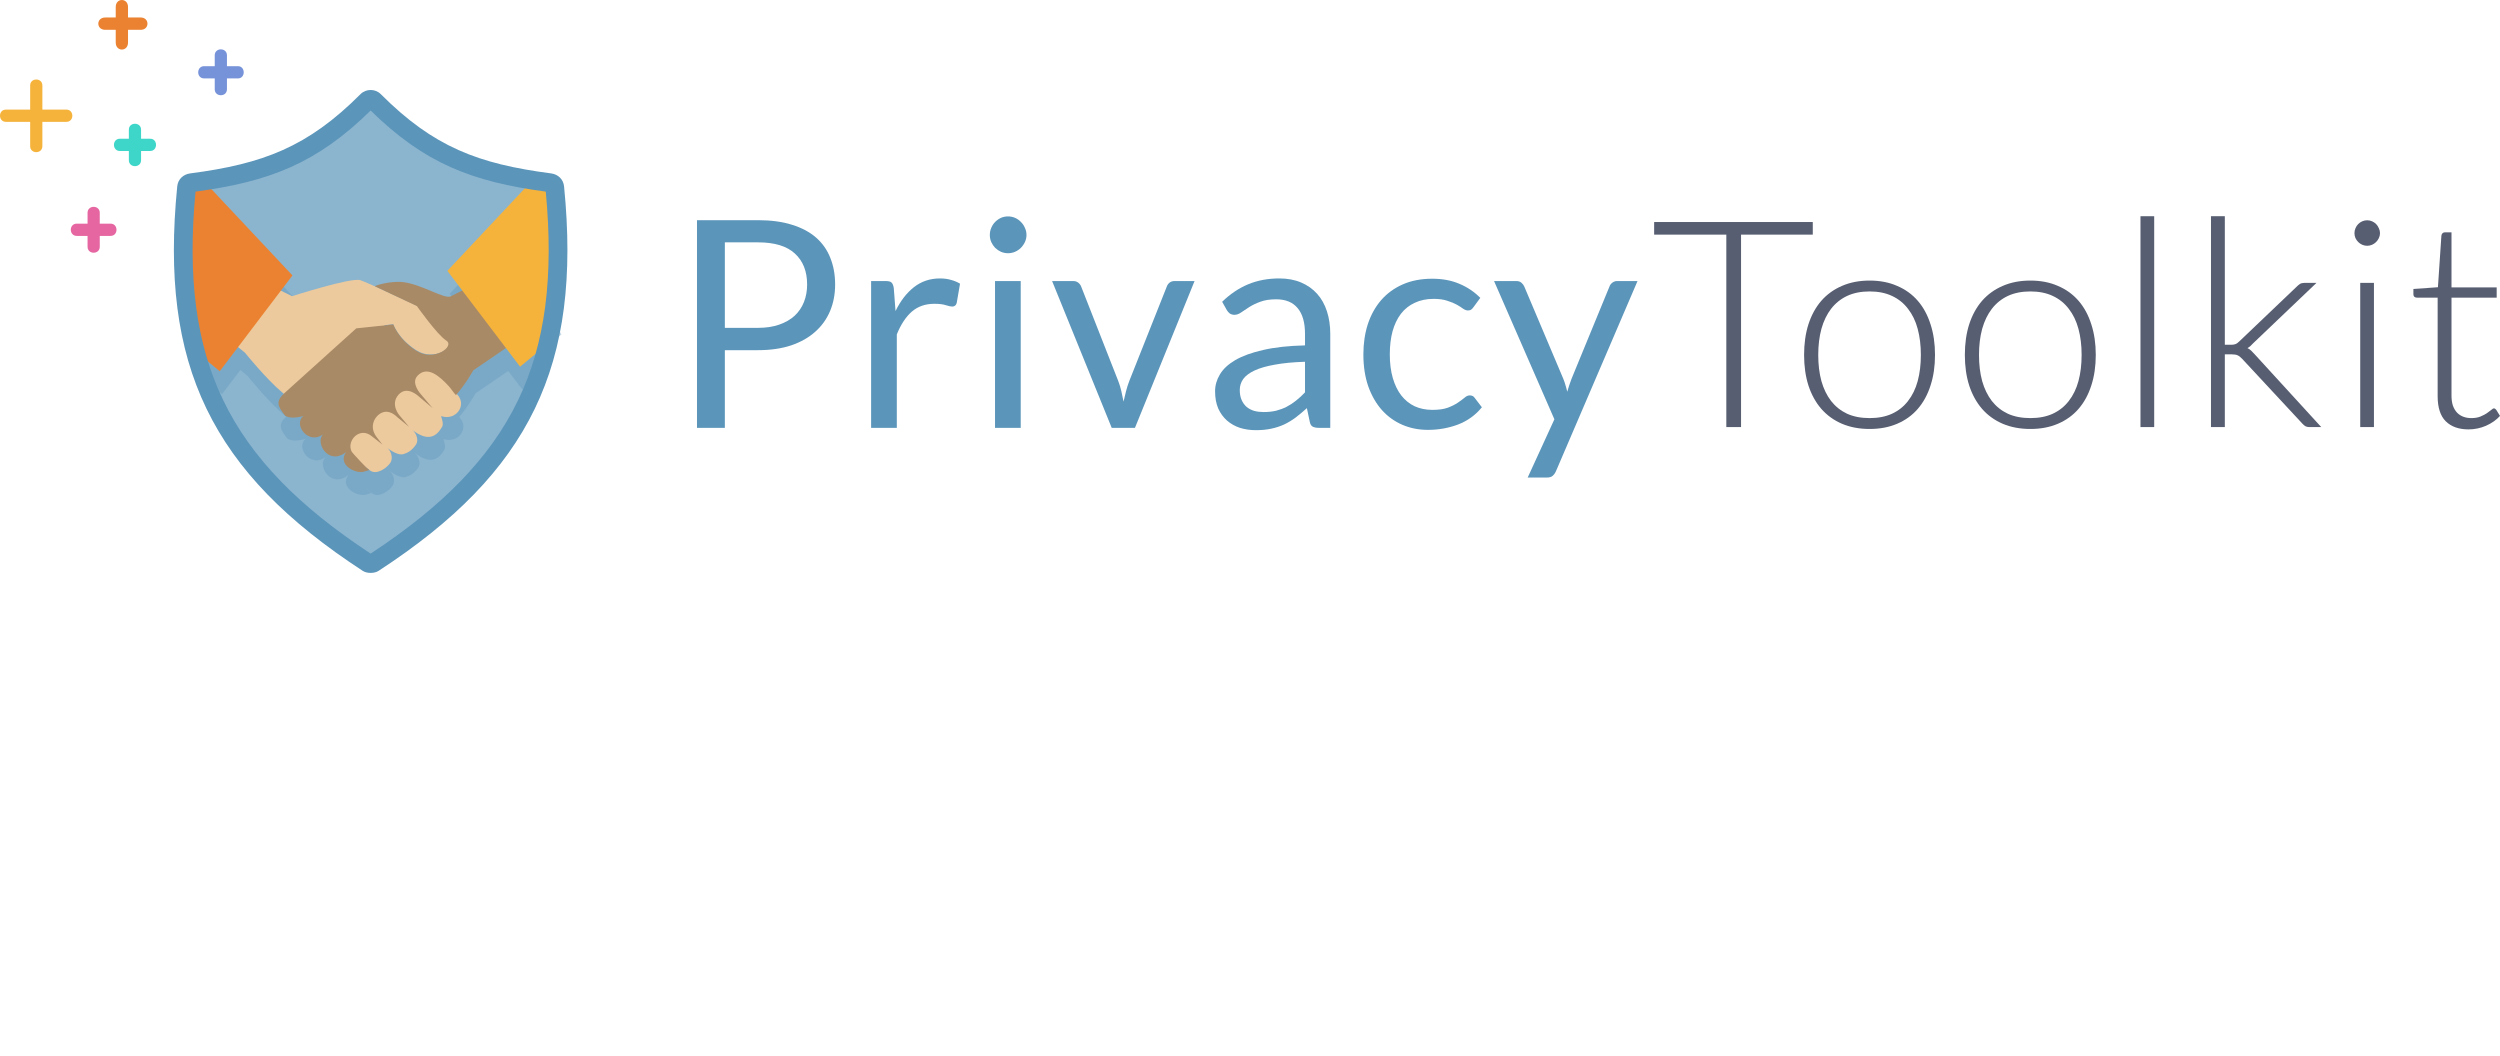 <svg width="270" height="114" viewBox="0 0 270 114" fill="none" xmlns="http://www.w3.org/2000/svg">
<path d="M29.31 17.877L20.534 20.226L19.949 29.037L20.534 33.148L21.119 38.435L24.044 45.483L28.14 50.769L34.575 57.23L39.84 61.342L51.541 51.944L55.636 45.483L59.146 39.022L59.731 31.386V20.226L53.881 19.052L45.69 15.527L39.84 10.828L38.085 12.591L29.31 17.877Z" fill="#8BB4CE"/>
<g opacity="0.35">
<path d="M23.144 30.195L31.788 34.465C31.788 34.465 38.166 32.413 39.159 32.734C39.256 32.765 39.419 32.83 39.632 32.919L39.633 32.919C41.614 33.748 48.03 36.793 48.03 36.793L46.201 36.677C46.945 37.626 47.981 38.869 48.569 39.231C49.56 39.841 47.2 41.576 45.219 40.31C43.237 39.043 42.717 37.496 42.717 37.496L41.737 37.596L48.611 43.869L49.703 45.17C50.648 46.295 49.475 47.92 47.932 47.425C47.957 47.443 47.869 47.418 47.892 47.48C47.981 47.716 48.159 48.283 47.998 48.56C47.433 49.533 46.583 50.282 44.78 48.918C45.217 49.248 45.485 50.026 45.182 50.478C44.77 51.093 44.315 51.371 43.818 51.521C43.294 51.68 42.504 51.182 42.068 50.852C42.505 51.182 42.712 51.966 42.422 52.427C42.064 52.994 40.926 53.828 40.205 53.282L37.94 51.568C37.94 51.568 32.426 46.263 30.722 44.851C29.018 43.438 26.702 40.564 26.702 40.564L19.721 34.898L23.144 30.195L23.144 30.195Z" fill="#5B95BA"/>
<path d="M57.372 30.196L48.928 34.477C48.253 34.819 45.827 33.198 43.832 32.951C42.387 32.772 40.642 33.344 40.746 33.399L45.269 35.532C45.269 35.532 47.474 38.645 48.443 39.256C49.411 39.867 47.105 41.608 45.169 40.338C43.233 39.068 42.726 37.516 42.726 37.516L38.724 37.937L31.008 44.892C29.939 45.854 30.266 46.357 30.984 47.296C31.313 47.726 32.52 47.581 33.026 47.384C31.857 48.29 33.542 50.625 35.194 49.341C34.195 50.117 35.628 52.855 37.629 51.3C36.63 52.672 38.665 53.67 39.52 53.422L40.139 53.242L39.981 53.12C39.93 53.12 38.31 51.425 38.212 51.219C37.657 50.059 39.118 48.488 40.427 49.611L41.554 50.494L40.901 49.65C40.069 48.536 40.71 47.387 41.508 47.038C42.092 46.783 42.697 47.067 43.191 47.563L44.435 48.58L43.375 47.316C43.375 47.316 42.358 46.144 43.291 45.098C44.225 44.052 45.49 45.306 45.49 45.306L46.979 46.562L45.698 45.048C45.698 45.048 44.587 43.857 45.335 43.061C46.373 41.955 47.657 43.044 48.67 44.134C48.962 44.447 49.262 44.928 49.49 45.15C50.609 43.866 51.361 42.474 51.361 42.474L60.642 36.135L57.373 30.195L57.372 30.196Z" fill="#5B95BA"/>
<path d="M59.41 39.6L56.416 42.075L48.563 31.726L57.438 22.275L57.931 22.275C58.424 22.275 60.149 22.523 60.149 25.245C60.642 27.225 59.903 28.215 60.149 30.195C61.119 32.245 59.207 37.185 59.41 39.6Z" fill="#5B95BA"/>
<path d="M20.983 40.095L23.977 42.57L31.83 32.221L22.956 22.77L22.463 22.77C21.97 22.77 20.244 23.017 20.244 25.74C19.751 27.72 20.491 28.71 20.244 30.69C19.274 32.74 21.187 37.68 20.983 40.095Z" fill="#5B95BA"/>
</g>
<path d="M22.897 27.72L31.542 31.99C31.542 31.99 37.92 29.939 38.913 30.259C39.009 30.29 39.172 30.355 39.386 30.444L39.386 30.444C41.368 31.273 47.783 34.318 47.783 34.318L45.955 34.202C46.698 35.151 47.734 36.394 48.323 36.756C49.314 37.366 46.954 39.101 44.972 37.835C42.99 36.569 42.471 35.021 42.471 35.021L41.491 35.122L48.365 41.394L49.457 42.695C50.402 43.82 49.228 45.445 47.685 44.95C47.71 44.968 47.623 44.943 47.646 45.005C47.734 45.241 47.913 45.808 47.752 46.085C47.187 47.058 46.336 47.807 44.534 46.443C44.971 46.773 45.238 47.551 44.935 48.003C44.523 48.618 44.069 48.896 43.571 49.046C43.048 49.205 42.258 48.708 41.822 48.377C42.258 48.708 42.466 49.491 42.175 49.952C41.817 50.519 40.68 51.353 39.959 50.807L37.694 49.093C37.694 49.093 32.179 43.788 30.476 42.376C28.771 40.963 26.455 38.089 26.455 38.089L19.475 32.423L22.898 27.72L22.897 27.72Z" fill="#ECCA9E"/>
<path d="M57.126 27.721L48.681 32.002C48.006 32.344 45.581 30.723 43.586 30.476C42.141 30.297 40.395 30.869 40.499 30.924L45.023 33.056C45.023 33.056 47.228 36.17 48.196 36.781C49.164 37.392 46.859 39.133 44.923 37.863C42.986 36.593 42.479 35.041 42.479 35.041L38.477 35.462L30.761 42.417C29.693 43.379 30.02 43.882 30.738 44.821C31.066 45.251 32.273 45.106 32.779 44.909C31.611 45.816 33.295 48.15 34.947 46.866C33.949 47.643 35.381 50.38 37.382 48.825C36.384 50.197 38.418 51.195 39.273 50.947L39.893 50.768L39.735 50.645C39.683 50.645 38.063 48.95 37.965 48.745C37.411 47.584 38.871 46.013 40.181 47.136L41.308 48.019L40.655 47.175C39.822 46.061 40.463 44.912 41.261 44.563C41.846 44.309 42.451 44.592 42.944 45.088L44.189 46.105L43.128 44.841C43.128 44.841 42.111 43.669 43.045 42.623C43.978 41.577 45.244 42.831 45.244 42.831L46.733 44.087L45.451 42.573C45.451 42.573 44.341 41.382 45.088 40.586C46.126 39.48 47.41 40.569 48.424 41.659C48.715 41.972 49.015 42.453 49.243 42.675C50.362 41.391 51.115 39.998 51.115 39.998L60.396 33.66L57.126 27.72L57.126 27.721Z" fill="#A98A66"/>
<path d="M59.163 37.125L56.169 39.6L48.316 29.251L57.191 19.8L57.684 19.8C58.177 19.8 59.903 20.047 59.903 22.77C60.395 24.75 59.656 25.74 59.903 27.72C60.872 29.77 58.96 34.71 59.163 37.125Z" fill="#F5B33C"/>
<path d="M20.737 37.62L23.731 40.095L31.584 29.746L22.709 20.295L22.216 20.295C21.723 20.295 19.997 20.543 19.997 23.265C19.504 25.245 20.244 26.235 19.997 28.215C19.027 30.265 20.94 35.205 20.737 37.62Z" fill="#EB8231"/>
<path d="M39.174 61.652C30.993 56.319 25.513 50.785 22.303 44.143C19.093 37.5 18.183 29.799 19.141 20.13C19.218 19.357 19.788 18.832 20.533 18.728C28.397 17.702 33.236 15.876 38.93 10.172C39.531 9.567 40.529 9.567 41.13 10.172C46.825 15.876 51.663 17.702 59.528 18.728C60.273 18.832 60.843 19.357 60.919 20.13C61.878 29.799 60.967 37.5 57.758 44.143C54.548 50.785 49.068 56.319 40.887 61.652C40.43 61.949 39.63 61.949 39.174 61.652V61.652ZM40.03 11.935C34.217 17.649 29.086 19.621 21.118 20.696C20.256 29.81 21.126 37.056 24.125 43.26C27.13 49.48 32.3 54.71 40.03 59.789C47.76 54.71 52.931 49.48 55.936 43.26C58.934 37.056 59.805 29.81 58.943 20.696C50.974 19.621 45.844 17.649 40.03 11.935V11.935Z" fill="#5B95BA"/>
<path d="M3.258 9.232C3.258 11.417 3.258 13.602 3.258 15.787C3.258 16.648 4.576 16.648 4.576 15.787C4.576 13.602 4.576 11.417 4.576 9.232C4.576 8.371 3.258 8.371 3.258 9.232Z" fill="#F5B33C"/>
<path d="M7.169 11.836C4.994 11.836 2.818 11.836 0.643 11.836C-0.214 11.836 -0.214 13.161 0.643 13.161C2.818 13.161 4.994 13.161 7.169 13.161C8.026 13.161 8.026 11.836 7.169 11.836Z" fill="#F5B33C"/>
<path d="M13.917 14.011C13.917 15.114 13.917 16.196 13.917 17.3C13.917 18.16 15.235 18.16 15.235 17.3C15.235 16.196 15.235 15.114 15.235 14.011C15.235 13.15 13.917 13.15 13.917 14.011Z" fill="#3DD6C8"/>
<path d="M16.224 14.982C15.125 14.982 14.049 14.982 12.95 14.982C12.093 14.982 12.093 16.306 12.95 16.306C14.049 16.306 15.125 16.306 16.224 16.306C17.059 16.306 17.059 14.982 16.224 14.982Z" fill="#3DD6C8"/>
<path d="M12.499 0.754C12.499 2.044 12.499 3.308 12.499 4.598C12.499 5.604 13.826 5.604 13.826 4.598C13.826 3.308 13.826 2.044 13.826 0.754C13.826 -0.251 12.499 -0.251 12.499 0.754Z" fill="#EB8231"/>
<path d="M15.195 1.889C13.911 1.889 12.653 1.889 11.369 1.889C10.368 1.889 10.368 3.222 11.369 3.222C12.653 3.222 13.911 3.222 15.195 3.222C16.171 3.222 16.171 1.889 15.195 1.889Z" fill="#EB8231"/>
<path d="M23.191 5.976C23.191 7.19 23.191 8.426 23.191 9.64C23.191 10.501 24.51 10.501 24.51 9.64C24.51 8.426 24.51 7.19 24.51 5.976C24.51 5.115 23.191 5.115 23.191 5.976Z" fill="#7692D9"/>
<path d="M25.696 7.146C24.488 7.146 23.257 7.146 22.049 7.146C21.192 7.146 21.192 8.47 22.049 8.47C23.257 8.47 24.488 8.47 25.696 8.47C26.531 8.47 26.531 7.146 25.696 7.146Z" fill="#7692D9"/>
<path d="M9.456 22.983C9.456 24.198 9.456 25.434 9.456 26.648C9.456 27.509 10.774 27.509 10.774 26.648C10.774 25.434 10.774 24.198 10.774 22.983C10.774 22.123 9.456 22.123 9.456 22.983Z" fill="#E566A1"/>
<path d="M11.939 24.153C10.73 24.153 9.5 24.153 8.291 24.153C7.434 24.153 7.434 25.478 8.291 25.478C9.5 25.478 10.73 25.478 11.939 25.478C12.796 25.478 12.796 24.153 11.939 24.153Z" fill="#E566A1"/>
<path d="M78.284 37.818V46.207H75.275V23.78H81.869C83.283 23.78 84.509 23.947 85.548 24.28C86.598 24.604 87.466 25.068 88.151 25.673C88.837 26.279 89.347 27.009 89.679 27.864C90.022 28.72 90.194 29.675 90.194 30.729C90.194 31.772 90.012 32.727 89.648 33.593C89.284 34.459 88.749 35.205 88.042 35.831C87.346 36.457 86.478 36.947 85.439 37.302C84.4 37.646 83.21 37.818 81.869 37.818H78.284ZM78.284 35.408H81.869C82.732 35.408 83.49 35.293 84.145 35.064C84.81 34.834 85.366 34.516 85.813 34.109C86.26 33.692 86.598 33.196 86.826 32.622C87.055 32.048 87.169 31.417 87.169 30.729C87.169 29.299 86.728 28.183 85.844 27.379C84.971 26.576 83.646 26.174 81.869 26.174H78.284V35.408Z" fill="#5B95BA"/>
<path d="M94.081 46.207V30.353H95.671C95.973 30.353 96.181 30.41 96.295 30.525C96.409 30.64 96.487 30.838 96.529 31.12L96.716 33.593C97.256 32.487 97.921 31.626 98.711 31.01C99.511 30.384 100.447 30.071 101.517 30.071C101.953 30.071 102.348 30.123 102.702 30.228C103.055 30.322 103.382 30.457 103.684 30.635L103.325 32.716C103.253 32.977 103.091 33.108 102.842 33.108C102.697 33.108 102.473 33.061 102.172 32.967C101.87 32.862 101.449 32.81 100.909 32.81C99.943 32.81 99.132 33.092 98.477 33.655C97.833 34.219 97.293 35.038 96.856 36.112V46.207H94.081Z" fill="#5B95BA"/>
<path d="M110.237 30.353V46.207H107.462V30.353H110.237ZM110.861 25.376C110.861 25.647 110.803 25.903 110.689 26.143C110.585 26.372 110.44 26.581 110.253 26.769C110.076 26.946 109.868 27.087 109.629 27.192C109.39 27.296 109.135 27.348 108.865 27.348C108.595 27.348 108.34 27.296 108.101 27.192C107.873 27.087 107.665 26.946 107.478 26.769C107.301 26.581 107.161 26.372 107.057 26.143C106.953 25.903 106.901 25.647 106.901 25.376C106.901 25.105 106.953 24.849 107.057 24.609C107.161 24.359 107.301 24.145 107.478 23.967C107.665 23.78 107.873 23.634 108.101 23.529C108.34 23.425 108.595 23.373 108.865 23.373C109.135 23.373 109.39 23.425 109.629 23.529C109.868 23.634 110.076 23.78 110.253 23.967C110.44 24.145 110.585 24.359 110.689 24.609C110.803 24.849 110.861 25.105 110.861 25.376Z" fill="#5B95BA"/>
<path d="M113.627 30.353H115.903C116.121 30.353 116.303 30.41 116.448 30.525C116.594 30.64 116.698 30.776 116.76 30.932L120.766 41.136C120.912 41.512 121.026 41.888 121.109 42.263C121.193 42.639 121.27 43.009 121.343 43.374C121.426 43.009 121.515 42.639 121.608 42.263C121.702 41.888 121.821 41.512 121.967 41.136L126.02 30.932C126.082 30.765 126.181 30.63 126.316 30.525C126.461 30.41 126.638 30.353 126.846 30.353H129.013L122.575 46.207H120.065L113.627 30.353Z" fill="#5B95BA"/>
<path d="M143.669 46.207H142.437C142.167 46.207 141.949 46.166 141.782 46.082C141.616 45.999 141.507 45.821 141.455 45.55L141.143 44.079C140.728 44.454 140.322 44.794 139.927 45.096C139.533 45.388 139.117 45.639 138.68 45.847C138.244 46.045 137.776 46.197 137.277 46.301C136.789 46.406 136.243 46.458 135.641 46.458C135.028 46.458 134.451 46.374 133.91 46.207C133.38 46.03 132.918 45.769 132.523 45.425C132.128 45.08 131.811 44.647 131.572 44.126C131.343 43.594 131.229 42.968 131.229 42.248C131.229 41.622 131.401 41.022 131.744 40.448C132.086 39.864 132.637 39.347 133.396 38.898C134.165 38.45 135.168 38.084 136.404 37.803C137.641 37.511 139.153 37.344 140.941 37.302V36.066C140.941 34.834 140.676 33.906 140.146 33.28C139.626 32.643 138.852 32.325 137.823 32.325C137.148 32.325 136.576 32.414 136.108 32.591C135.651 32.758 135.251 32.951 134.908 33.17C134.575 33.379 134.284 33.572 134.035 33.749C133.796 33.916 133.557 34 133.318 34C133.131 34 132.965 33.953 132.819 33.859C132.684 33.754 132.575 33.629 132.492 33.483L131.993 32.591C132.866 31.746 133.806 31.115 134.814 30.697C135.823 30.28 136.94 30.071 138.166 30.071C139.049 30.071 139.834 30.217 140.52 30.509C141.206 30.802 141.782 31.209 142.25 31.73C142.718 32.252 143.071 32.883 143.31 33.624C143.549 34.365 143.669 35.179 143.669 36.066V46.207ZM136.467 44.501C136.955 44.501 137.402 44.454 137.807 44.361C138.213 44.256 138.592 44.115 138.945 43.938C139.309 43.75 139.652 43.526 139.974 43.265C140.307 43.004 140.629 42.707 140.941 42.373V39.071C139.662 39.112 138.576 39.217 137.683 39.383C136.789 39.54 136.062 39.749 135.5 40.01C134.939 40.27 134.529 40.578 134.269 40.933C134.019 41.288 133.895 41.684 133.895 42.122C133.895 42.54 133.962 42.9 134.097 43.202C134.232 43.505 134.414 43.755 134.643 43.954C134.872 44.141 135.142 44.282 135.454 44.376C135.765 44.46 136.103 44.501 136.467 44.501Z" fill="#5B95BA"/>
<path d="M159.139 33.17C159.056 33.285 158.973 33.374 158.89 33.436C158.806 33.499 158.687 33.53 158.531 33.53C158.375 33.53 158.204 33.468 158.017 33.342C157.84 33.207 157.611 33.061 157.331 32.904C157.05 32.748 156.707 32.607 156.302 32.481C155.907 32.346 155.419 32.278 154.837 32.278C154.068 32.278 153.387 32.419 152.794 32.701C152.202 32.972 151.703 33.368 151.298 33.89C150.903 34.412 150.602 35.043 150.394 35.784C150.196 36.525 150.098 37.354 150.098 38.272C150.098 39.232 150.207 40.088 150.425 40.839C150.643 41.58 150.95 42.206 151.345 42.717C151.74 43.218 152.218 43.604 152.779 43.875C153.35 44.136 153.99 44.267 154.696 44.267C155.372 44.267 155.928 44.188 156.364 44.032C156.801 43.865 157.164 43.682 157.455 43.484C157.746 43.286 157.985 43.108 158.172 42.952C158.36 42.785 158.547 42.702 158.734 42.702C158.973 42.702 159.149 42.79 159.264 42.968L160.043 43.985C159.357 44.83 158.5 45.451 157.471 45.847C156.442 46.233 155.356 46.426 154.213 46.426C153.226 46.426 152.306 46.244 151.454 45.879C150.612 45.513 149.879 44.986 149.256 44.298C148.632 43.599 148.139 42.743 147.775 41.731C147.422 40.719 147.245 39.566 147.245 38.272C147.245 37.093 147.406 36.003 147.728 35.001C148.061 34 148.539 33.139 149.162 32.419C149.796 31.689 150.576 31.12 151.501 30.713C152.426 30.306 153.486 30.102 154.681 30.102C155.782 30.102 156.759 30.285 157.611 30.65C158.463 31.005 159.217 31.511 159.872 32.169L159.139 33.17Z" fill="#5B95BA"/>
<path d="M168.045 50.887C167.952 51.096 167.832 51.263 167.687 51.388C167.552 51.513 167.339 51.575 167.048 51.575H164.99L167.874 45.284L161.358 30.353H163.758C163.997 30.353 164.185 30.416 164.32 30.541C164.455 30.655 164.553 30.786 164.616 30.932L168.84 40.917C168.934 41.147 169.012 41.376 169.074 41.606C169.147 41.836 169.209 42.07 169.261 42.31C169.334 42.07 169.407 41.836 169.479 41.606C169.552 41.376 169.635 41.142 169.729 40.902L173.829 30.932C173.891 30.765 173.995 30.63 174.14 30.525C174.296 30.41 174.462 30.353 174.639 30.353H176.853L168.045 50.887Z" fill="#5B95BA"/>
<path d="M195.78 23.978V25.34H188.033V46.124H186.443V25.34H178.648V23.978H195.78Z" fill="#575E71"/>
<path d="M201.919 30.301C203.031 30.301 204.024 30.494 204.897 30.88C205.78 31.256 206.523 31.793 207.126 32.492C207.729 33.191 208.186 34.036 208.498 35.028C208.82 36.008 208.981 37.109 208.981 38.33C208.981 39.551 208.82 40.651 208.498 41.632C208.186 42.613 207.729 43.453 207.126 44.152C206.523 44.851 205.78 45.388 204.897 45.764C204.024 46.14 203.031 46.328 201.919 46.328C200.807 46.328 199.81 46.14 198.926 45.764C198.053 45.388 197.31 44.851 196.697 44.152C196.094 43.453 195.632 42.613 195.31 41.632C194.998 40.651 194.842 39.551 194.842 38.33C194.842 37.109 194.998 36.008 195.31 35.028C195.632 34.036 196.094 33.191 196.697 32.492C197.31 31.793 198.053 31.256 198.926 30.88C199.81 30.494 200.807 30.301 201.919 30.301ZM201.919 45.154C202.844 45.154 203.65 44.997 204.335 44.684C205.032 44.361 205.609 43.902 206.066 43.307C206.533 42.712 206.882 41.997 207.11 41.163C207.339 40.318 207.453 39.373 207.453 38.33C207.453 37.297 207.339 36.358 207.11 35.513C206.882 34.668 206.533 33.948 206.066 33.353C205.609 32.748 205.032 32.283 204.335 31.96C203.65 31.637 202.844 31.475 201.919 31.475C200.994 31.475 200.184 31.637 199.487 31.96C198.802 32.283 198.225 32.748 197.757 33.353C197.3 33.948 196.952 34.668 196.713 35.513C196.484 36.358 196.37 37.297 196.37 38.33C196.37 39.373 196.484 40.318 196.713 41.163C196.952 41.997 197.3 42.712 197.757 43.307C198.225 43.902 198.802 44.361 199.487 44.684C200.184 44.997 200.994 45.154 201.919 45.154Z" fill="#575E71"/>
<path d="M219.281 30.301C220.393 30.301 221.386 30.494 222.259 30.88C223.142 31.256 223.885 31.793 224.488 32.492C225.091 33.191 225.548 34.036 225.86 35.028C226.182 36.008 226.343 37.109 226.343 38.33C226.343 39.551 226.182 40.651 225.86 41.632C225.548 42.613 225.091 43.453 224.488 44.152C223.885 44.851 223.142 45.388 222.259 45.764C221.386 46.14 220.393 46.328 219.281 46.328C218.169 46.328 217.172 46.14 216.288 45.764C215.415 45.388 214.672 44.851 214.059 44.152C213.456 43.453 212.994 42.613 212.672 41.632C212.36 40.651 212.204 39.551 212.204 38.33C212.204 37.109 212.36 36.008 212.672 35.028C212.994 34.036 213.456 33.191 214.059 32.492C214.672 31.793 215.415 31.256 216.288 30.88C217.172 30.494 218.169 30.301 219.281 30.301ZM219.281 45.154C220.206 45.154 221.012 44.997 221.698 44.684C222.394 44.361 222.971 43.902 223.428 43.307C223.895 42.712 224.244 41.997 224.472 41.163C224.701 40.318 224.815 39.373 224.815 38.33C224.815 37.297 224.701 36.358 224.472 35.513C224.244 34.668 223.895 33.948 223.428 33.353C222.971 32.748 222.394 32.283 221.698 31.96C221.012 31.637 220.206 31.475 219.281 31.475C218.356 31.475 217.546 31.637 216.85 31.96C216.164 32.283 215.587 32.748 215.119 33.353C214.662 33.948 214.314 34.668 214.075 35.513C213.846 36.358 213.732 37.297 213.732 38.33C213.732 39.373 213.846 40.318 214.075 41.163C214.314 41.997 214.662 42.712 215.119 43.307C215.587 43.902 216.164 44.361 216.85 44.684C217.546 44.997 218.356 45.154 219.281 45.154Z" fill="#575E71"/>
<path d="M232.653 23.352V46.124H231.172V23.352H232.653Z" fill="#575E71"/>
<path d="M240.281 23.352V37.234H240.998C241.144 37.234 241.279 37.214 241.403 37.172C241.538 37.13 241.684 37.031 241.84 36.874L248.06 30.943C248.174 30.828 248.288 30.734 248.403 30.661C248.527 30.588 248.683 30.551 248.87 30.551H250.18L243.336 37.078C243.232 37.182 243.134 37.281 243.04 37.375C242.947 37.459 242.843 37.532 242.728 37.594C242.895 37.678 243.035 37.777 243.149 37.892C243.264 38.007 243.383 38.132 243.508 38.267L250.694 46.124H249.4C249.255 46.124 249.125 46.098 249.011 46.046C248.896 45.983 248.782 45.889 248.668 45.764L242.152 38.752C241.975 38.565 241.814 38.44 241.668 38.377C241.523 38.304 241.294 38.267 240.982 38.267H240.281V46.124H238.785V23.352H240.281Z" fill="#575E71"/>
<path d="M256.386 30.551V46.124H254.905V30.551H256.386ZM257.04 25.183C257.04 25.371 256.999 25.548 256.916 25.715C256.843 25.872 256.744 26.013 256.62 26.138C256.495 26.263 256.349 26.362 256.183 26.435C256.017 26.508 255.84 26.545 255.653 26.545C255.466 26.545 255.289 26.508 255.123 26.435C254.957 26.362 254.811 26.263 254.687 26.138C254.562 26.013 254.463 25.872 254.39 25.715C254.318 25.548 254.281 25.371 254.281 25.183C254.281 24.995 254.318 24.818 254.39 24.651C254.463 24.474 254.562 24.322 254.687 24.197C254.811 24.072 254.957 23.973 255.123 23.9C255.289 23.827 255.466 23.79 255.653 23.79C255.84 23.79 256.017 23.827 256.183 23.9C256.349 23.973 256.495 24.072 256.62 24.197C256.744 24.322 256.843 24.474 256.916 24.651C256.999 24.818 257.04 24.995 257.04 25.183Z" fill="#575E71"/>
<path d="M266.602 46.374C265.552 46.374 264.731 46.082 264.139 45.498C263.557 44.914 263.266 44.011 263.266 42.79V32.148H261.037C260.922 32.148 260.829 32.117 260.756 32.054C260.683 31.991 260.647 31.903 260.647 31.788V31.209L263.297 31.021L263.671 25.449C263.681 25.355 263.718 25.272 263.78 25.199C263.853 25.126 263.946 25.089 264.061 25.089H264.762V31.037H269.641V32.148H264.762V42.712C264.762 43.14 264.814 43.51 264.918 43.823C265.032 44.126 265.183 44.376 265.37 44.575C265.568 44.773 265.796 44.919 266.056 45.013C266.316 45.107 266.597 45.154 266.898 45.154C267.272 45.154 267.594 45.102 267.864 44.997C268.135 44.882 268.368 44.762 268.566 44.637C268.763 44.502 268.924 44.382 269.049 44.277C269.174 44.163 269.273 44.105 269.345 44.105C269.428 44.105 269.512 44.157 269.595 44.262L270 44.919C269.605 45.357 269.101 45.712 268.488 45.983C267.885 46.244 267.256 46.374 266.602 46.374Z" fill="#575E71"/>
</svg>

